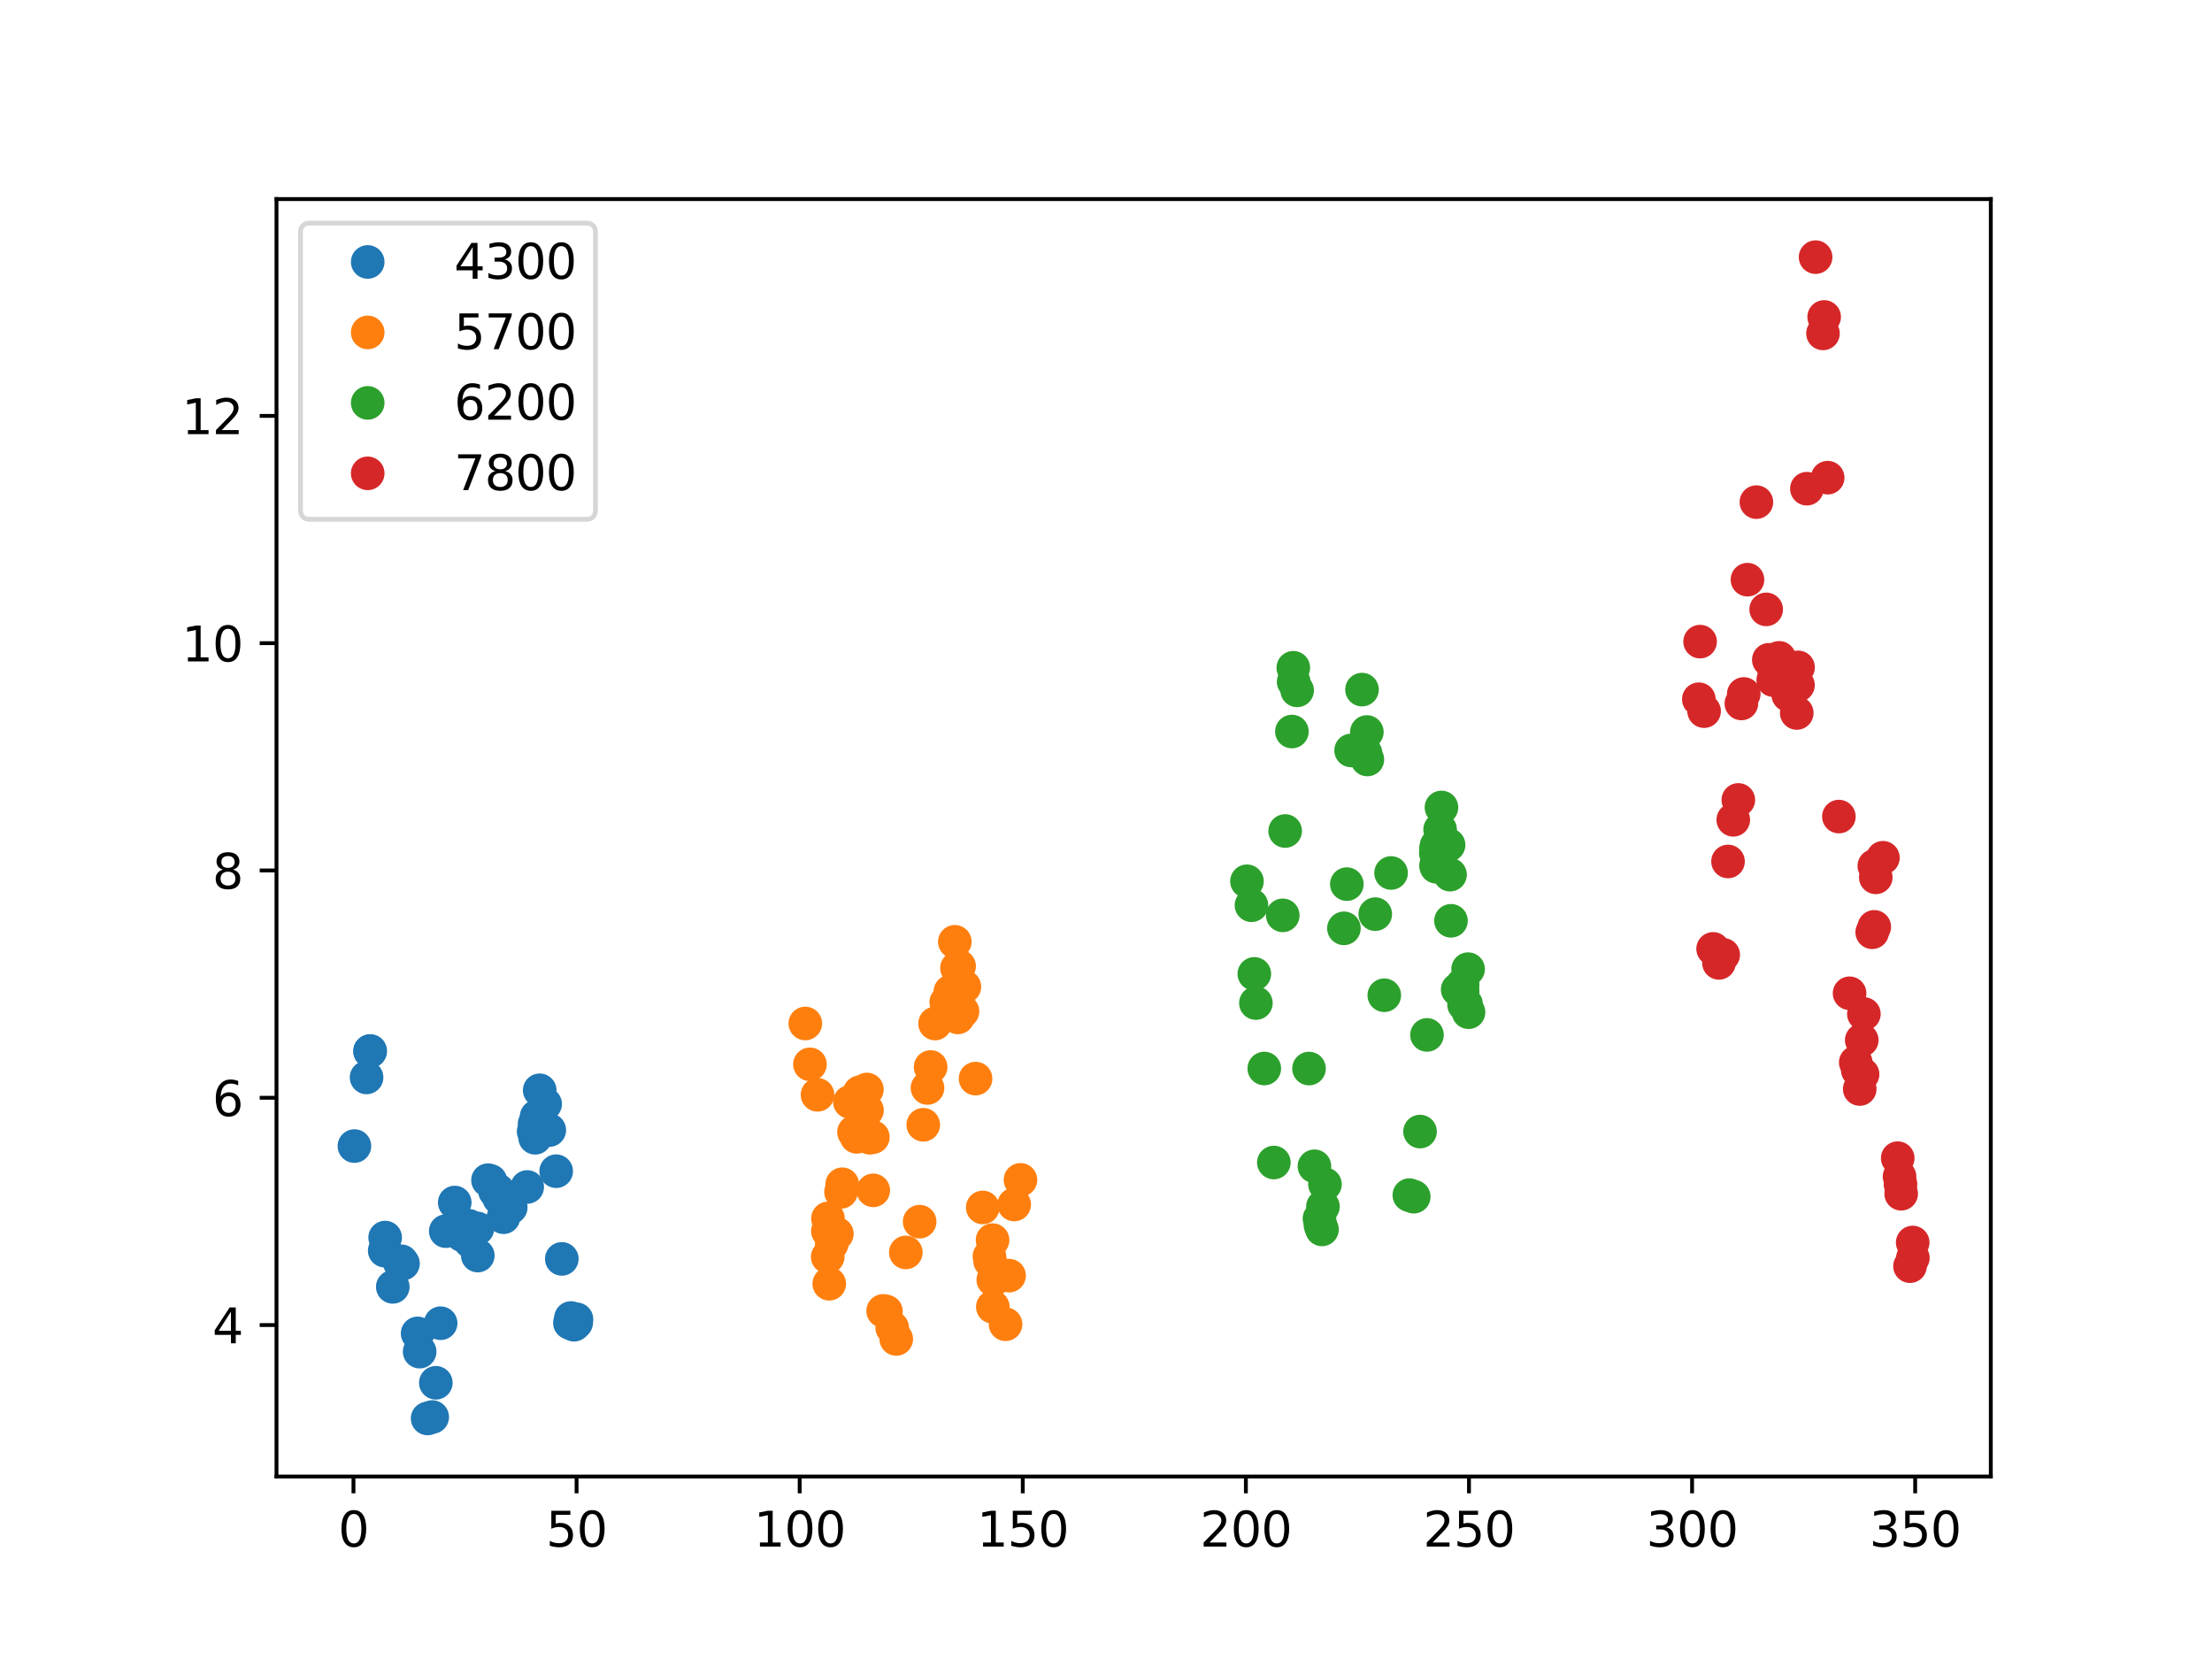 <?xml version="1.0" encoding="utf-8" standalone="no"?>
<!DOCTYPE svg PUBLIC "-//W3C//DTD SVG 1.1//EN"
  "http://www.w3.org/Graphics/SVG/1.1/DTD/svg11.dtd">
<svg xmlns:xlink="http://www.w3.org/1999/xlink" width="460.8pt" height="345.6pt" viewBox="0 0 460.8 345.6" xmlns="http://www.w3.org/2000/svg" version="1.1">
 <defs>
  <style type="text/css">*{stroke-linejoin: round; stroke-linecap: butt}</style>
 </defs>
 <g id="figure_1">
  <g id="patch_1">
   <path d="M 0 345.6 
L 460.8 345.6 
L 460.8 0 
L 0 0 
z
" style="fill: #ffffff"/>
  </g>
  <g id="axes_1">
   <g id="patch_2">
    <path d="M 57.6 307.584 
L 414.72 307.584 
L 414.72 41.472 
L 57.6 41.472 
z
" style="fill: #ffffff"/>
   </g>
   <g id="matplotlib.axis_1">
    <g id="xtick_1">
     <g id="line2d_1">
      <defs>
       <path id="m0c42918e63" d="M 0 0 
L 0 3.5 
" style="stroke: #000000; stroke-width: 0.8"/>
      </defs>
      <g>
       <use xlink:href="#m0c42918e63" x="73.635" y="307.584" style="stroke: #000000; stroke-width: 0.8"/>
      </g>
     </g>
     <g id="text_1">
      <!-- 0 -->
      <g transform="translate(70.454 322.182)scale(0.1 -0.1)">
       <defs>
        <path id="DejaVuSans-30" d="M 2034 4250 
Q 1547 4250 1301 3770 
Q 1056 3291 1056 2328 
Q 1056 1369 1301 889 
Q 1547 409 2034 409 
Q 2525 409 2770 889 
Q 3016 1369 3016 2328 
Q 3016 3291 2770 3770 
Q 2525 4250 2034 4250 
z
M 2034 4750 
Q 2819 4750 3233 4129 
Q 3647 3509 3647 2328 
Q 3647 1150 3233 529 
Q 2819 -91 2034 -91 
Q 1250 -91 836 529 
Q 422 1150 422 2328 
Q 422 3509 836 4129 
Q 1250 4750 2034 4750 
z
" transform="scale(0.016)"/>
       </defs>
       <use xlink:href="#DejaVuSans-30"/>
      </g>
     </g>
    </g>
    <g id="xtick_2">
     <g id="line2d_2">
      <g>
       <use xlink:href="#m0c42918e63" x="120.111" y="307.584" style="stroke: #000000; stroke-width: 0.8"/>
      </g>
     </g>
     <g id="text_2">
      <!-- 50 -->
      <g transform="translate(113.748 322.182)scale(0.1 -0.1)">
       <defs>
        <path id="DejaVuSans-35" d="M 691 4666 
L 3169 4666 
L 3169 4134 
L 1269 4134 
L 1269 2991 
Q 1406 3038 1543 3061 
Q 1681 3084 1819 3084 
Q 2600 3084 3056 2656 
Q 3513 2228 3513 1497 
Q 3513 744 3044 326 
Q 2575 -91 1722 -91 
Q 1428 -91 1123 -41 
Q 819 9 494 109 
L 494 744 
Q 775 591 1075 516 
Q 1375 441 1709 441 
Q 2250 441 2565 725 
Q 2881 1009 2881 1497 
Q 2881 1984 2565 2268 
Q 2250 2553 1709 2553 
Q 1456 2553 1204 2497 
Q 953 2441 691 2322 
L 691 4666 
z
" transform="scale(0.016)"/>
       </defs>
       <use xlink:href="#DejaVuSans-35"/>
       <use xlink:href="#DejaVuSans-30" x="63.623"/>
      </g>
     </g>
    </g>
    <g id="xtick_3">
     <g id="line2d_3">
      <g>
       <use xlink:href="#m0c42918e63" x="166.587" y="307.584" style="stroke: #000000; stroke-width: 0.8"/>
      </g>
     </g>
     <g id="text_3">
      <!-- 100 -->
      <g transform="translate(157.043 322.182)scale(0.1 -0.1)">
       <defs>
        <path id="DejaVuSans-31" d="M 794 531 
L 1825 531 
L 1825 4091 
L 703 3866 
L 703 4441 
L 1819 4666 
L 2450 4666 
L 2450 531 
L 3481 531 
L 3481 0 
L 794 0 
L 794 531 
z
" transform="scale(0.016)"/>
       </defs>
       <use xlink:href="#DejaVuSans-31"/>
       <use xlink:href="#DejaVuSans-30" x="63.623"/>
       <use xlink:href="#DejaVuSans-30" x="127.246"/>
      </g>
     </g>
    </g>
    <g id="xtick_4">
     <g id="line2d_4">
      <g>
       <use xlink:href="#m0c42918e63" x="213.063" y="307.584" style="stroke: #000000; stroke-width: 0.8"/>
      </g>
     </g>
     <g id="text_4">
      <!-- 150 -->
      <g transform="translate(203.519 322.182)scale(0.1 -0.1)">
       <use xlink:href="#DejaVuSans-31"/>
       <use xlink:href="#DejaVuSans-35" x="63.623"/>
       <use xlink:href="#DejaVuSans-30" x="127.246"/>
      </g>
     </g>
    </g>
    <g id="xtick_5">
     <g id="line2d_5">
      <g>
       <use xlink:href="#m0c42918e63" x="259.539" y="307.584" style="stroke: #000000; stroke-width: 0.8"/>
      </g>
     </g>
     <g id="text_5">
      <!-- 200 -->
      <g transform="translate(249.995 322.182)scale(0.1 -0.1)">
       <defs>
        <path id="DejaVuSans-32" d="M 1228 531 
L 3431 531 
L 3431 0 
L 469 0 
L 469 531 
Q 828 903 1448 1529 
Q 2069 2156 2228 2338 
Q 2531 2678 2651 2914 
Q 2772 3150 2772 3378 
Q 2772 3750 2511 3984 
Q 2250 4219 1831 4219 
Q 1534 4219 1204 4116 
Q 875 4013 500 3803 
L 500 4441 
Q 881 4594 1212 4672 
Q 1544 4750 1819 4750 
Q 2544 4750 2975 4387 
Q 3406 4025 3406 3419 
Q 3406 3131 3298 2873 
Q 3191 2616 2906 2266 
Q 2828 2175 2409 1742 
Q 1991 1309 1228 531 
z
" transform="scale(0.016)"/>
       </defs>
       <use xlink:href="#DejaVuSans-32"/>
       <use xlink:href="#DejaVuSans-30" x="63.623"/>
       <use xlink:href="#DejaVuSans-30" x="127.246"/>
      </g>
     </g>
    </g>
    <g id="xtick_6">
     <g id="line2d_6">
      <g>
       <use xlink:href="#m0c42918e63" x="306.015" y="307.584" style="stroke: #000000; stroke-width: 0.8"/>
      </g>
     </g>
     <g id="text_6">
      <!-- 250 -->
      <g transform="translate(296.471 322.182)scale(0.1 -0.1)">
       <use xlink:href="#DejaVuSans-32"/>
       <use xlink:href="#DejaVuSans-35" x="63.623"/>
       <use xlink:href="#DejaVuSans-30" x="127.246"/>
      </g>
     </g>
    </g>
    <g id="xtick_7">
     <g id="line2d_7">
      <g>
       <use xlink:href="#m0c42918e63" x="352.491" y="307.584" style="stroke: #000000; stroke-width: 0.8"/>
      </g>
     </g>
     <g id="text_7">
      <!-- 300 -->
      <g transform="translate(342.947 322.182)scale(0.1 -0.1)">
       <defs>
        <path id="DejaVuSans-33" d="M 2597 2516 
Q 3050 2419 3304 2112 
Q 3559 1806 3559 1356 
Q 3559 666 3084 287 
Q 2609 -91 1734 -91 
Q 1441 -91 1130 -33 
Q 819 25 488 141 
L 488 750 
Q 750 597 1062 519 
Q 1375 441 1716 441 
Q 2309 441 2620 675 
Q 2931 909 2931 1356 
Q 2931 1769 2642 2001 
Q 2353 2234 1838 2234 
L 1294 2234 
L 1294 2753 
L 1863 2753 
Q 2328 2753 2575 2939 
Q 2822 3125 2822 3475 
Q 2822 3834 2567 4026 
Q 2313 4219 1838 4219 
Q 1578 4219 1281 4162 
Q 984 4106 628 3988 
L 628 4550 
Q 988 4650 1302 4700 
Q 1616 4750 1894 4750 
Q 2613 4750 3031 4423 
Q 3450 4097 3450 3541 
Q 3450 3153 3228 2886 
Q 3006 2619 2597 2516 
z
" transform="scale(0.016)"/>
       </defs>
       <use xlink:href="#DejaVuSans-33"/>
       <use xlink:href="#DejaVuSans-30" x="63.623"/>
       <use xlink:href="#DejaVuSans-30" x="127.246"/>
      </g>
     </g>
    </g>
    <g id="xtick_8">
     <g id="line2d_8">
      <g>
       <use xlink:href="#m0c42918e63" x="398.967" y="307.584" style="stroke: #000000; stroke-width: 0.8"/>
      </g>
     </g>
     <g id="text_8">
      <!-- 350 -->
      <g transform="translate(389.423 322.182)scale(0.1 -0.1)">
       <use xlink:href="#DejaVuSans-33"/>
       <use xlink:href="#DejaVuSans-35" x="63.623"/>
       <use xlink:href="#DejaVuSans-30" x="127.246"/>
      </g>
     </g>
    </g>
   </g>
   <g id="matplotlib.axis_2">
    <g id="ytick_1">
     <g id="line2d_9">
      <defs>
       <path id="mbc5150719d" d="M 0 0 
L -3.5 0 
" style="stroke: #000000; stroke-width: 0.8"/>
      </defs>
      <g>
       <use xlink:href="#mbc5150719d" x="57.6" y="276.033" style="stroke: #000000; stroke-width: 0.8"/>
      </g>
     </g>
     <g id="text_9">
      <!-- 4 -->
      <g transform="translate(44.237 279.832)scale(0.1 -0.1)">
       <defs>
        <path id="DejaVuSans-34" d="M 2419 4116 
L 825 1625 
L 2419 1625 
L 2419 4116 
z
M 2253 4666 
L 3047 4666 
L 3047 1625 
L 3713 1625 
L 3713 1100 
L 3047 1100 
L 3047 0 
L 2419 0 
L 2419 1100 
L 313 1100 
L 313 1709 
L 2253 4666 
z
" transform="scale(0.016)"/>
       </defs>
       <use xlink:href="#DejaVuSans-34"/>
      </g>
     </g>
    </g>
    <g id="ytick_2">
     <g id="line2d_10">
      <g>
       <use xlink:href="#mbc5150719d" x="57.6" y="228.684" style="stroke: #000000; stroke-width: 0.8"/>
      </g>
     </g>
     <g id="text_10">
      <!-- 6 -->
      <g transform="translate(44.237 232.483)scale(0.1 -0.1)">
       <defs>
        <path id="DejaVuSans-36" d="M 2113 2584 
Q 1688 2584 1439 2293 
Q 1191 2003 1191 1497 
Q 1191 994 1439 701 
Q 1688 409 2113 409 
Q 2538 409 2786 701 
Q 3034 994 3034 1497 
Q 3034 2003 2786 2293 
Q 2538 2584 2113 2584 
z
M 3366 4563 
L 3366 3988 
Q 3128 4100 2886 4159 
Q 2644 4219 2406 4219 
Q 1781 4219 1451 3797 
Q 1122 3375 1075 2522 
Q 1259 2794 1537 2939 
Q 1816 3084 2150 3084 
Q 2853 3084 3261 2657 
Q 3669 2231 3669 1497 
Q 3669 778 3244 343 
Q 2819 -91 2113 -91 
Q 1303 -91 875 529 
Q 447 1150 447 2328 
Q 447 3434 972 4092 
Q 1497 4750 2381 4750 
Q 2619 4750 2861 4703 
Q 3103 4656 3366 4563 
z
" transform="scale(0.016)"/>
       </defs>
       <use xlink:href="#DejaVuSans-36"/>
      </g>
     </g>
    </g>
    <g id="ytick_3">
     <g id="line2d_11">
      <g>
       <use xlink:href="#mbc5150719d" x="57.6" y="181.335" style="stroke: #000000; stroke-width: 0.8"/>
      </g>
     </g>
     <g id="text_11">
      <!-- 8 -->
      <g transform="translate(44.237 185.134)scale(0.1 -0.1)">
       <defs>
        <path id="DejaVuSans-38" d="M 2034 2216 
Q 1584 2216 1326 1975 
Q 1069 1734 1069 1313 
Q 1069 891 1326 650 
Q 1584 409 2034 409 
Q 2484 409 2743 651 
Q 3003 894 3003 1313 
Q 3003 1734 2745 1975 
Q 2488 2216 2034 2216 
z
M 1403 2484 
Q 997 2584 770 2862 
Q 544 3141 544 3541 
Q 544 4100 942 4425 
Q 1341 4750 2034 4750 
Q 2731 4750 3128 4425 
Q 3525 4100 3525 3541 
Q 3525 3141 3298 2862 
Q 3072 2584 2669 2484 
Q 3125 2378 3379 2068 
Q 3634 1759 3634 1313 
Q 3634 634 3220 271 
Q 2806 -91 2034 -91 
Q 1263 -91 848 271 
Q 434 634 434 1313 
Q 434 1759 690 2068 
Q 947 2378 1403 2484 
z
M 1172 3481 
Q 1172 3119 1398 2916 
Q 1625 2713 2034 2713 
Q 2441 2713 2670 2916 
Q 2900 3119 2900 3481 
Q 2900 3844 2670 4047 
Q 2441 4250 2034 4250 
Q 1625 4250 1398 4047 
Q 1172 3844 1172 3481 
z
" transform="scale(0.016)"/>
       </defs>
       <use xlink:href="#DejaVuSans-38"/>
      </g>
     </g>
    </g>
    <g id="ytick_4">
     <g id="line2d_12">
      <g>
       <use xlink:href="#mbc5150719d" x="57.6" y="133.986" style="stroke: #000000; stroke-width: 0.8"/>
      </g>
     </g>
     <g id="text_12">
      <!-- 10 -->
      <g transform="translate(37.875 137.785)scale(0.1 -0.1)">
       <use xlink:href="#DejaVuSans-31"/>
       <use xlink:href="#DejaVuSans-30" x="63.623"/>
      </g>
     </g>
    </g>
    <g id="ytick_5">
     <g id="line2d_13">
      <g>
       <use xlink:href="#mbc5150719d" x="57.6" y="86.637" style="stroke: #000000; stroke-width: 0.8"/>
      </g>
     </g>
     <g id="text_13">
      <!-- 12 -->
      <g transform="translate(37.875 90.436)scale(0.1 -0.1)">
       <use xlink:href="#DejaVuSans-31"/>
       <use xlink:href="#DejaVuSans-32" x="63.623"/>
      </g>
     </g>
    </g>
   </g>
   <g id="line2d_14">
    <defs>
     <path id="mc70001a3a1" d="M 0 3 
C 0.796 3 1.559 2.684 2.121 2.121 
C 2.684 1.559 3 0.796 3 0 
C 3 -0.796 2.684 -1.559 2.121 -2.121 
C 1.559 -2.684 0.796 -3 0 -3 
C -0.796 -3 -1.559 -2.684 -2.121 -2.121 
C -2.684 -1.559 -3 -0.796 -3 0 
C -3 0.796 -2.684 1.559 -2.121 2.121 
C -1.559 2.684 -0.796 3 0 3 
z
" style="stroke: #1f77b4"/>
    </defs>
    <g clip-path="url(#pf4dbe68c4b)">
     <use xlink:href="#mc70001a3a1" x="111.359" y="234.12" style="fill: #1f77b4; stroke: #1f77b4"/>
     <use xlink:href="#mc70001a3a1" x="119.573" y="275.966" style="fill: #1f77b4; stroke: #1f77b4"/>
     <use xlink:href="#mc70001a3a1" x="111.17" y="235.714" style="fill: #1f77b4; stroke: #1f77b4"/>
     <use xlink:href="#mc70001a3a1" x="118.721" y="275.583" style="fill: #1f77b4; stroke: #1f77b4"/>
     <use xlink:href="#mc70001a3a1" x="80.144" y="260.532" style="fill: #1f77b4; stroke: #1f77b4"/>
     <use xlink:href="#mc70001a3a1" x="97.312" y="257.091" style="fill: #1f77b4; stroke: #1f77b4"/>
     <use xlink:href="#mc70001a3a1" x="76.363" y="224.447" style="fill: #1f77b4; stroke: #1f77b4"/>
     <use xlink:href="#mc70001a3a1" x="73.833" y="238.746" style="fill: #1f77b4; stroke: #1f77b4"/>
     <use xlink:href="#mc70001a3a1" x="118.932" y="274.567" style="fill: #1f77b4; stroke: #1f77b4"/>
     <use xlink:href="#mc70001a3a1" x="99.532" y="261.555" style="fill: #1f77b4; stroke: #1f77b4"/>
     <use xlink:href="#mc70001a3a1" x="95.219" y="255.214" style="fill: #1f77b4; stroke: #1f77b4"/>
     <use xlink:href="#mc70001a3a1" x="86.997" y="277.775" style="fill: #1f77b4; stroke: #1f77b4"/>
     <use xlink:href="#mc70001a3a1" x="87.423" y="281.573" style="fill: #1f77b4; stroke: #1f77b4"/>
     <use xlink:href="#mc70001a3a1" x="77.077" y="219.005" style="fill: #1f77b4; stroke: #1f77b4"/>
     <use xlink:href="#mc70001a3a1" x="117.035" y="262.249" style="fill: #1f77b4; stroke: #1f77b4"/>
     <use xlink:href="#mc70001a3a1" x="115.864" y="243.982" style="fill: #1f77b4; stroke: #1f77b4"/>
     <use xlink:href="#mc70001a3a1" x="96.269" y="257.315" style="fill: #1f77b4; stroke: #1f77b4"/>
     <use xlink:href="#mc70001a3a1" x="120.034" y="275.525" style="fill: #1f77b4; stroke: #1f77b4"/>
     <use xlink:href="#mc70001a3a1" x="109.825" y="247.272" style="fill: #1f77b4; stroke: #1f77b4"/>
     <use xlink:href="#mc70001a3a1" x="92.859" y="256.47" style="fill: #1f77b4; stroke: #1f77b4"/>
     <use xlink:href="#mc70001a3a1" x="94.731" y="250.509" style="fill: #1f77b4; stroke: #1f77b4"/>
     <use xlink:href="#mc70001a3a1" x="90.039" y="295.194" style="fill: #1f77b4; stroke: #1f77b4"/>
     <use xlink:href="#mc70001a3a1" x="91.792" y="275.65" style="fill: #1f77b4; stroke: #1f77b4"/>
     <use xlink:href="#mc70001a3a1" x="99.458" y="255.915" style="fill: #1f77b4; stroke: #1f77b4"/>
     <use xlink:href="#mc70001a3a1" x="120.088" y="274.831" style="fill: #1f77b4; stroke: #1f77b4"/>
     <use xlink:href="#mc70001a3a1" x="103.108" y="248.12" style="fill: #1f77b4; stroke: #1f77b4"/>
     <use xlink:href="#mc70001a3a1" x="106.398" y="251.529" style="fill: #1f77b4; stroke: #1f77b4"/>
     <use xlink:href="#mc70001a3a1" x="89.081" y="295.488" style="fill: #1f77b4; stroke: #1f77b4"/>
     <use xlink:href="#mc70001a3a1" x="83.29" y="263.05" style="fill: #1f77b4; stroke: #1f77b4"/>
     <use xlink:href="#mc70001a3a1" x="97.676" y="255.36" style="fill: #1f77b4; stroke: #1f77b4"/>
     <use xlink:href="#mc70001a3a1" x="90.793" y="288.061" style="fill: #1f77b4; stroke: #1f77b4"/>
     <use xlink:href="#mc70001a3a1" x="111.792" y="232.581" style="fill: #1f77b4; stroke: #1f77b4"/>
     <use xlink:href="#mc70001a3a1" x="83.953" y="263.224" style="fill: #1f77b4; stroke: #1f77b4"/>
     <use xlink:href="#mc70001a3a1" x="103.952" y="249.543" style="fill: #1f77b4; stroke: #1f77b4"/>
     <use xlink:href="#mc70001a3a1" x="112.428" y="227.127" style="fill: #1f77b4; stroke: #1f77b4"/>
     <use xlink:href="#mc70001a3a1" x="101.658" y="245.853" style="fill: #1f77b4; stroke: #1f77b4"/>
     <use xlink:href="#mc70001a3a1" x="111.918" y="233.74" style="fill: #1f77b4; stroke: #1f77b4"/>
     <use xlink:href="#mc70001a3a1" x="77.124" y="218.938" style="fill: #1f77b4; stroke: #1f77b4"/>
     <use xlink:href="#mc70001a3a1" x="103.753" y="247.979" style="fill: #1f77b4; stroke: #1f77b4"/>
     <use xlink:href="#mc70001a3a1" x="80.235" y="257.805" style="fill: #1f77b4; stroke: #1f77b4"/>
     <use xlink:href="#mc70001a3a1" x="97.982" y="258.653" style="fill: #1f77b4; stroke: #1f77b4"/>
     <use xlink:href="#mc70001a3a1" x="102.173" y="246.012" style="fill: #1f77b4; stroke: #1f77b4"/>
     <use xlink:href="#mc70001a3a1" x="95.282" y="256.4" style="fill: #1f77b4; stroke: #1f77b4"/>
     <use xlink:href="#mc70001a3a1" x="113.564" y="229.986" style="fill: #1f77b4; stroke: #1f77b4"/>
     <use xlink:href="#mc70001a3a1" x="104.887" y="253.569" style="fill: #1f77b4; stroke: #1f77b4"/>
     <use xlink:href="#mc70001a3a1" x="114.425" y="235.417" style="fill: #1f77b4; stroke: #1f77b4"/>
     <use xlink:href="#mc70001a3a1" x="81.822" y="268.077" style="fill: #1f77b4; stroke: #1f77b4"/>
     <use xlink:href="#mc70001a3a1" x="83.623" y="262.745" style="fill: #1f77b4; stroke: #1f77b4"/>
     <use xlink:href="#mc70001a3a1" x="111.479" y="237.019" style="fill: #1f77b4; stroke: #1f77b4"/>
     <use xlink:href="#mc70001a3a1" x="95.287" y="256.567" style="fill: #1f77b4; stroke: #1f77b4"/>
    </g>
   </g>
   <g id="line2d_15">
    <defs>
     <path id="m89692a4337" d="M 0 3 
C 0.796 3 1.559 2.684 2.121 2.121 
C 2.684 1.559 3 0.796 3 0 
C 3 -0.796 2.684 -1.559 2.121 -2.121 
C 1.559 -2.684 0.796 -3 0 -3 
C -0.796 -3 -1.559 -2.684 -2.121 -2.121 
C -2.684 -1.559 -3 -0.796 -3 0 
C -3 0.796 -2.684 1.559 -2.121 2.121 
C -1.559 2.684 -0.796 3 0 3 
z
" style="stroke: #ff7f0e"/>
    </defs>
    <g clip-path="url(#pf4dbe68c4b)">
     <use xlink:href="#m89692a4337" x="186.706" y="278.931" style="fill: #ff7f0e; stroke: #ff7f0e"/>
     <use xlink:href="#m89692a4337" x="206.252" y="262.674" style="fill: #ff7f0e; stroke: #ff7f0e"/>
     <use xlink:href="#m89692a4337" x="197.988" y="206.557" style="fill: #ff7f0e; stroke: #ff7f0e"/>
     <use xlink:href="#m89692a4337" x="172.747" y="267.431" style="fill: #ff7f0e; stroke: #ff7f0e"/>
     <use xlink:href="#m89692a4337" x="193.216" y="226.641" style="fill: #ff7f0e; stroke: #ff7f0e"/>
     <use xlink:href="#m89692a4337" x="180.596" y="226.959" style="fill: #ff7f0e; stroke: #ff7f0e"/>
     <use xlink:href="#m89692a4337" x="173.268" y="259.108" style="fill: #ff7f0e; stroke: #ff7f0e"/>
     <use xlink:href="#m89692a4337" x="199.532" y="211.949" style="fill: #ff7f0e; stroke: #ff7f0e"/>
     <use xlink:href="#m89692a4337" x="206.115" y="261.733" style="fill: #ff7f0e; stroke: #ff7f0e"/>
     <use xlink:href="#m89692a4337" x="206.824" y="272.249" style="fill: #ff7f0e; stroke: #ff7f0e"/>
     <use xlink:href="#m89692a4337" x="177.898" y="235.835" style="fill: #ff7f0e; stroke: #ff7f0e"/>
     <use xlink:href="#m89692a4337" x="179.109" y="227.531" style="fill: #ff7f0e; stroke: #ff7f0e"/>
     <use xlink:href="#m89692a4337" x="181.913" y="247.973" style="fill: #ff7f0e; stroke: #ff7f0e"/>
     <use xlink:href="#m89692a4337" x="200.9" y="205.547" style="fill: #ff7f0e; stroke: #ff7f0e"/>
     <use xlink:href="#m89692a4337" x="178.446" y="236.826" style="fill: #ff7f0e; stroke: #ff7f0e"/>
     <use xlink:href="#m89692a4337" x="211.275" y="250.921" style="fill: #ff7f0e; stroke: #ff7f0e"/>
     <use xlink:href="#m89692a4337" x="175.454" y="246.705" style="fill: #ff7f0e; stroke: #ff7f0e"/>
     <use xlink:href="#m89692a4337" x="203.227" y="224.697" style="fill: #ff7f0e; stroke: #ff7f0e"/>
     <use xlink:href="#m89692a4337" x="181.834" y="236.882" style="fill: #ff7f0e; stroke: #ff7f0e"/>
     <use xlink:href="#m89692a4337" x="181.175" y="237.015" style="fill: #ff7f0e; stroke: #ff7f0e"/>
     <use xlink:href="#m89692a4337" x="198.794" y="207.611" style="fill: #ff7f0e; stroke: #ff7f0e"/>
     <use xlink:href="#m89692a4337" x="172.461" y="256.462" style="fill: #ff7f0e; stroke: #ff7f0e"/>
     <use xlink:href="#m89692a4337" x="209.479" y="275.866" style="fill: #ff7f0e; stroke: #ff7f0e"/>
     <use xlink:href="#m89692a4337" x="200.509" y="210.692" style="fill: #ff7f0e; stroke: #ff7f0e"/>
     <use xlink:href="#m89692a4337" x="204.726" y="251.532" style="fill: #ff7f0e; stroke: #ff7f0e"/>
     <use xlink:href="#m89692a4337" x="194.792" y="213.218" style="fill: #ff7f0e; stroke: #ff7f0e"/>
     <use xlink:href="#m89692a4337" x="212.584" y="245.787" style="fill: #ff7f0e; stroke: #ff7f0e"/>
     <use xlink:href="#m89692a4337" x="184.565" y="273.207" style="fill: #ff7f0e; stroke: #ff7f0e"/>
     <use xlink:href="#m89692a4337" x="185.867" y="276.601" style="fill: #ff7f0e; stroke: #ff7f0e"/>
     <use xlink:href="#m89692a4337" x="167.761" y="213.209" style="fill: #ff7f0e; stroke: #ff7f0e"/>
     <use xlink:href="#m89692a4337" x="197.121" y="208.778" style="fill: #ff7f0e; stroke: #ff7f0e"/>
     <use xlink:href="#m89692a4337" x="170.306" y="228.074" style="fill: #ff7f0e; stroke: #ff7f0e"/>
     <use xlink:href="#m89692a4337" x="174.335" y="257.031" style="fill: #ff7f0e; stroke: #ff7f0e"/>
     <use xlink:href="#m89692a4337" x="172.48" y="253.822" style="fill: #ff7f0e; stroke: #ff7f0e"/>
     <use xlink:href="#m89692a4337" x="192.333" y="234.311" style="fill: #ff7f0e; stroke: #ff7f0e"/>
     <use xlink:href="#m89692a4337" x="191.578" y="254.495" style="fill: #ff7f0e; stroke: #ff7f0e"/>
     <use xlink:href="#m89692a4337" x="199.357" y="201.658" style="fill: #ff7f0e; stroke: #ff7f0e"/>
     <use xlink:href="#m89692a4337" x="183.974" y="273.086" style="fill: #ff7f0e; stroke: #ff7f0e"/>
     <use xlink:href="#m89692a4337" x="198.906" y="196.192" style="fill: #ff7f0e; stroke: #ff7f0e"/>
     <use xlink:href="#m89692a4337" x="168.726" y="221.72" style="fill: #ff7f0e; stroke: #ff7f0e"/>
     <use xlink:href="#m89692a4337" x="172.426" y="261.832" style="fill: #ff7f0e; stroke: #ff7f0e"/>
     <use xlink:href="#m89692a4337" x="180.612" y="231.287" style="fill: #ff7f0e; stroke: #ff7f0e"/>
     <use xlink:href="#m89692a4337" x="210.208" y="265.738" style="fill: #ff7f0e; stroke: #ff7f0e"/>
     <use xlink:href="#m89692a4337" x="188.7" y="260.903" style="fill: #ff7f0e; stroke: #ff7f0e"/>
     <use xlink:href="#m89692a4337" x="177.043" y="229.553" style="fill: #ff7f0e; stroke: #ff7f0e"/>
     <use xlink:href="#m89692a4337" x="199.803" y="201.282" style="fill: #ff7f0e; stroke: #ff7f0e"/>
     <use xlink:href="#m89692a4337" x="175.196" y="248.294" style="fill: #ff7f0e; stroke: #ff7f0e"/>
     <use xlink:href="#m89692a4337" x="193.867" y="222.27" style="fill: #ff7f0e; stroke: #ff7f0e"/>
     <use xlink:href="#m89692a4337" x="206.92" y="266.603" style="fill: #ff7f0e; stroke: #ff7f0e"/>
     <use xlink:href="#m89692a4337" x="206.77" y="258.338" style="fill: #ff7f0e; stroke: #ff7f0e"/>
    </g>
   </g>
   <g id="line2d_16">
    <defs>
     <path id="m8918e01b8e" d="M 0 3 
C 0.796 3 1.559 2.684 2.121 2.121 
C 2.684 1.559 3 0.796 3 0 
C 3 -0.796 2.684 -1.559 2.121 -2.121 
C 1.559 -2.684 0.796 -3 0 -3 
C -0.796 -3 -1.559 -2.684 -2.121 -2.121 
C -2.684 -1.559 -3 -0.796 -3 0 
C -3 0.796 -2.684 1.559 -2.121 2.121 
C -1.559 2.684 -0.796 3 0 3 
z
" style="stroke: #2ca02c"/>
    </defs>
    <g clip-path="url(#pf4dbe68c4b)">
     <use xlink:href="#m8918e01b8e" x="260.704" y="188.579" style="fill: #2ca02c; stroke: #2ca02c"/>
     <use xlink:href="#m8918e01b8e" x="299.255" y="176.156" style="fill: #2ca02c; stroke: #2ca02c"/>
     <use xlink:href="#m8918e01b8e" x="300.001" y="172.807" style="fill: #2ca02c; stroke: #2ca02c"/>
     <use xlink:href="#m8918e01b8e" x="270.22" y="143.815" style="fill: #2ca02c; stroke: #2ca02c"/>
     <use xlink:href="#m8918e01b8e" x="284.741" y="152.49" style="fill: #2ca02c; stroke: #2ca02c"/>
     <use xlink:href="#m8918e01b8e" x="294.508" y="249.291" style="fill: #2ca02c; stroke: #2ca02c"/>
     <use xlink:href="#m8918e01b8e" x="283.731" y="143.657" style="fill: #2ca02c; stroke: #2ca02c"/>
     <use xlink:href="#m8918e01b8e" x="301.77" y="176.014" style="fill: #2ca02c; stroke: #2ca02c"/>
     <use xlink:href="#m8918e01b8e" x="293.594" y="248.968" style="fill: #2ca02c; stroke: #2ca02c"/>
     <use xlink:href="#m8918e01b8e" x="299.137" y="176.896" style="fill: #2ca02c; stroke: #2ca02c"/>
     <use xlink:href="#m8918e01b8e" x="261.626" y="208.957" style="fill: #2ca02c; stroke: #2ca02c"/>
     <use xlink:href="#m8918e01b8e" x="302.267" y="191.819" style="fill: #2ca02c; stroke: #2ca02c"/>
     <use xlink:href="#m8918e01b8e" x="269.494" y="142.024" style="fill: #2ca02c; stroke: #2ca02c"/>
     <use xlink:href="#m8918e01b8e" x="297.267" y="215.592" style="fill: #2ca02c; stroke: #2ca02c"/>
     <use xlink:href="#m8918e01b8e" x="269.418" y="139.108" style="fill: #2ca02c; stroke: #2ca02c"/>
     <use xlink:href="#m8918e01b8e" x="302.068" y="182.205" style="fill: #2ca02c; stroke: #2ca02c"/>
     <use xlink:href="#m8918e01b8e" x="295.821" y="235.726" style="fill: #2ca02c; stroke: #2ca02c"/>
     <use xlink:href="#m8918e01b8e" x="261.299" y="202.879" style="fill: #2ca02c; stroke: #2ca02c"/>
     <use xlink:href="#m8918e01b8e" x="267.722" y="173.113" style="fill: #2ca02c; stroke: #2ca02c"/>
     <use xlink:href="#m8918e01b8e" x="273.822" y="242.956" style="fill: #2ca02c; stroke: #2ca02c"/>
     <use xlink:href="#m8918e01b8e" x="279.966" y="193.388" style="fill: #2ca02c; stroke: #2ca02c"/>
     <use xlink:href="#m8918e01b8e" x="276.014" y="246.71" style="fill: #2ca02c; stroke: #2ca02c"/>
     <use xlink:href="#m8918e01b8e" x="280.571" y="184.179" style="fill: #2ca02c; stroke: #2ca02c"/>
     <use xlink:href="#m8918e01b8e" x="274.869" y="253.855" style="fill: #2ca02c; stroke: #2ca02c"/>
     <use xlink:href="#m8918e01b8e" x="305.406" y="209.174" style="fill: #2ca02c; stroke: #2ca02c"/>
     <use xlink:href="#m8918e01b8e" x="289.786" y="181.857" style="fill: #2ca02c; stroke: #2ca02c"/>
     <use xlink:href="#m8918e01b8e" x="275.395" y="256.108" style="fill: #2ca02c; stroke: #2ca02c"/>
     <use xlink:href="#m8918e01b8e" x="281.459" y="156.333" style="fill: #2ca02c; stroke: #2ca02c"/>
     <use xlink:href="#m8918e01b8e" x="304.988" y="209.278" style="fill: #2ca02c; stroke: #2ca02c"/>
     <use xlink:href="#m8918e01b8e" x="303.664" y="206.142" style="fill: #2ca02c; stroke: #2ca02c"/>
     <use xlink:href="#m8918e01b8e" x="288.371" y="207.328" style="fill: #2ca02c; stroke: #2ca02c"/>
     <use xlink:href="#m8918e01b8e" x="299.165" y="180.248" style="fill: #2ca02c; stroke: #2ca02c"/>
     <use xlink:href="#m8918e01b8e" x="272.693" y="222.6" style="fill: #2ca02c; stroke: #2ca02c"/>
     <use xlink:href="#m8918e01b8e" x="284.849" y="158.217" style="fill: #2ca02c; stroke: #2ca02c"/>
     <use xlink:href="#m8918e01b8e" x="269.128" y="152.392" style="fill: #2ca02c; stroke: #2ca02c"/>
     <use xlink:href="#m8918e01b8e" x="305.923" y="210.863" style="fill: #2ca02c; stroke: #2ca02c"/>
     <use xlink:href="#m8918e01b8e" x="299.106" y="177.715" style="fill: #2ca02c; stroke: #2ca02c"/>
     <use xlink:href="#m8918e01b8e" x="275.082" y="255.262" style="fill: #2ca02c; stroke: #2ca02c"/>
     <use xlink:href="#m8918e01b8e" x="259.764" y="183.588" style="fill: #2ca02c; stroke: #2ca02c"/>
     <use xlink:href="#m8918e01b8e" x="286.492" y="190.435" style="fill: #2ca02c; stroke: #2ca02c"/>
     <use xlink:href="#m8918e01b8e" x="299.222" y="180.566" style="fill: #2ca02c; stroke: #2ca02c"/>
     <use xlink:href="#m8918e01b8e" x="263.374" y="222.59" style="fill: #2ca02c; stroke: #2ca02c"/>
     <use xlink:href="#m8918e01b8e" x="304.691" y="206.544" style="fill: #2ca02c; stroke: #2ca02c"/>
     <use xlink:href="#m8918e01b8e" x="275.592" y="251.349" style="fill: #2ca02c; stroke: #2ca02c"/>
     <use xlink:href="#m8918e01b8e" x="304.691" y="205.085" style="fill: #2ca02c; stroke: #2ca02c"/>
     <use xlink:href="#m8918e01b8e" x="300.282" y="168.207" style="fill: #2ca02c; stroke: #2ca02c"/>
     <use xlink:href="#m8918e01b8e" x="305.832" y="201.892" style="fill: #2ca02c; stroke: #2ca02c"/>
     <use xlink:href="#m8918e01b8e" x="265.366" y="242.173" style="fill: #2ca02c; stroke: #2ca02c"/>
     <use xlink:href="#m8918e01b8e" x="267.221" y="190.681" style="fill: #2ca02c; stroke: #2ca02c"/>
     <use xlink:href="#m8918e01b8e" x="284.458" y="156.883" style="fill: #2ca02c; stroke: #2ca02c"/>
    </g>
   </g>
   <g id="line2d_17">
    <defs>
     <path id="m2715ce051a" d="M 0 3 
C 0.796 3 1.559 2.684 2.121 2.121 
C 2.684 1.559 3 0.796 3 0 
C 3 -0.796 2.684 -1.559 2.121 -2.121 
C 1.559 -2.684 0.796 -3 0 -3 
C -0.796 -3 -1.559 -2.684 -2.121 -2.121 
C -2.684 -1.559 -3 -0.796 -3 0 
C -3 0.796 -2.684 1.559 -2.121 2.121 
C -1.559 2.684 -0.796 3 0 3 
z
" style="stroke: #d62728"/>
    </defs>
    <g clip-path="url(#pf4dbe68c4b)">
     <use xlink:href="#m2715ce051a" x="369.954" y="140.488" style="fill: #d62728; stroke: #d62728"/>
     <use xlink:href="#m2715ce051a" x="390.759" y="182.767" style="fill: #d62728; stroke: #d62728"/>
     <use xlink:href="#m2715ce051a" x="374.553" y="142.719" style="fill: #d62728; stroke: #d62728"/>
     <use xlink:href="#m2715ce051a" x="395.71" y="245.092" style="fill: #d62728; stroke: #d62728"/>
     <use xlink:href="#m2715ce051a" x="361.074" y="170.783" style="fill: #d62728; stroke: #d62728"/>
     <use xlink:href="#m2715ce051a" x="374.568" y="139.022" style="fill: #d62728; stroke: #d62728"/>
     <use xlink:href="#m2715ce051a" x="395.331" y="241.267" style="fill: #d62728; stroke: #d62728"/>
     <use xlink:href="#m2715ce051a" x="362.125" y="166.643" style="fill: #d62728; stroke: #d62728"/>
     <use xlink:href="#m2715ce051a" x="358.091" y="200.588" style="fill: #d62728; stroke: #d62728"/>
     <use xlink:href="#m2715ce051a" x="354.995" y="148.145" style="fill: #d62728; stroke: #d62728"/>
     <use xlink:href="#m2715ce051a" x="365.887" y="104.602" style="fill: #d62728; stroke: #d62728"/>
     <use xlink:href="#m2715ce051a" x="379.761" y="69.455" style="fill: #d62728; stroke: #d62728"/>
     <use xlink:href="#m2715ce051a" x="387.107" y="222.888" style="fill: #d62728; stroke: #d62728"/>
     <use xlink:href="#m2715ce051a" x="380.006" y="66.026" style="fill: #d62728; stroke: #d62728"/>
     <use xlink:href="#m2715ce051a" x="369.401" y="141.685" style="fill: #d62728; stroke: #d62728"/>
     <use xlink:href="#m2715ce051a" x="387.417" y="226.864" style="fill: #d62728; stroke: #d62728"/>
     <use xlink:href="#m2715ce051a" x="388.01" y="223.793" style="fill: #d62728; stroke: #d62728"/>
     <use xlink:href="#m2715ce051a" x="354.163" y="133.661" style="fill: #d62728; stroke: #d62728"/>
     <use xlink:href="#m2715ce051a" x="356.874" y="197.668" style="fill: #d62728; stroke: #d62728"/>
     <use xlink:href="#m2715ce051a" x="396.052" y="248.68" style="fill: #d62728; stroke: #d62728"/>
     <use xlink:href="#m2715ce051a" x="374.298" y="148.526" style="fill: #d62728; stroke: #d62728"/>
     <use xlink:href="#m2715ce051a" x="368.478" y="137.454" style="fill: #d62728; stroke: #d62728"/>
     <use xlink:href="#m2715ce051a" x="387.835" y="216.681" style="fill: #d62728; stroke: #d62728"/>
     <use xlink:href="#m2715ce051a" x="387.011" y="222.948" style="fill: #d62728; stroke: #d62728"/>
     <use xlink:href="#m2715ce051a" x="397.888" y="263.766" style="fill: #d62728; stroke: #d62728"/>
     <use xlink:href="#m2715ce051a" x="388.282" y="211.227" style="fill: #d62728; stroke: #d62728"/>
     <use xlink:href="#m2715ce051a" x="358.981" y="198.905" style="fill: #d62728; stroke: #d62728"/>
     <use xlink:href="#m2715ce051a" x="395.905" y="246.692" style="fill: #d62728; stroke: #d62728"/>
     <use xlink:href="#m2715ce051a" x="369.467" y="139.176" style="fill: #d62728; stroke: #d62728"/>
     <use xlink:href="#m2715ce051a" x="372.532" y="144.776" style="fill: #d62728; stroke: #d62728"/>
     <use xlink:href="#m2715ce051a" x="385.302" y="206.918" style="fill: #d62728; stroke: #d62728"/>
     <use xlink:href="#m2715ce051a" x="386.586" y="221.318" style="fill: #d62728; stroke: #d62728"/>
     <use xlink:href="#m2715ce051a" x="370.64" y="137.044" style="fill: #d62728; stroke: #d62728"/>
     <use xlink:href="#m2715ce051a" x="398.45" y="258.837" style="fill: #d62728; stroke: #d62728"/>
     <use xlink:href="#m2715ce051a" x="359.979" y="179.459" style="fill: #d62728; stroke: #d62728"/>
     <use xlink:href="#m2715ce051a" x="380.737" y="99.508" style="fill: #d62728; stroke: #d62728"/>
     <use xlink:href="#m2715ce051a" x="398.487" y="262.049" style="fill: #d62728; stroke: #d62728"/>
     <use xlink:href="#m2715ce051a" x="390.46" y="180.384" style="fill: #d62728; stroke: #d62728"/>
     <use xlink:href="#m2715ce051a" x="392.247" y="178.687" style="fill: #d62728; stroke: #d62728"/>
     <use xlink:href="#m2715ce051a" x="378.223" y="53.568" style="fill: #d62728; stroke: #d62728"/>
     <use xlink:href="#m2715ce051a" x="363.259" y="144.566" style="fill: #d62728; stroke: #d62728"/>
     <use xlink:href="#m2715ce051a" x="367.928" y="126.946" style="fill: #d62728; stroke: #d62728"/>
     <use xlink:href="#m2715ce051a" x="376.409" y="101.807" style="fill: #d62728; stroke: #d62728"/>
     <use xlink:href="#m2715ce051a" x="370.043" y="137.269" style="fill: #d62728; stroke: #d62728"/>
     <use xlink:href="#m2715ce051a" x="390.445" y="193.085" style="fill: #d62728; stroke: #d62728"/>
     <use xlink:href="#m2715ce051a" x="383.072" y="170.107" style="fill: #d62728; stroke: #d62728"/>
     <use xlink:href="#m2715ce051a" x="362.762" y="146.544" style="fill: #d62728; stroke: #d62728"/>
     <use xlink:href="#m2715ce051a" x="390.013" y="194.207" style="fill: #d62728; stroke: #d62728"/>
     <use xlink:href="#m2715ce051a" x="364.03" y="120.758" style="fill: #d62728; stroke: #d62728"/>
     <use xlink:href="#m2715ce051a" x="353.899" y="145.664" style="fill: #d62728; stroke: #d62728"/>
    </g>
   </g>
   <g id="patch_3">
    <path d="M 57.6 307.584 
L 57.6 41.472 
" style="fill: none; stroke: #000000; stroke-width: 0.8; stroke-linejoin: miter; stroke-linecap: square"/>
   </g>
   <g id="patch_4">
    <path d="M 414.72 307.584 
L 414.72 41.472 
" style="fill: none; stroke: #000000; stroke-width: 0.8; stroke-linejoin: miter; stroke-linecap: square"/>
   </g>
   <g id="patch_5">
    <path d="M 57.6 307.584 
L 414.72 307.584 
" style="fill: none; stroke: #000000; stroke-width: 0.8; stroke-linejoin: miter; stroke-linecap: square"/>
   </g>
   <g id="patch_6">
    <path d="M 57.6 41.472 
L 414.72 41.472 
" style="fill: none; stroke: #000000; stroke-width: 0.8; stroke-linejoin: miter; stroke-linecap: square"/>
   </g>
   <g id="legend_1">
    <g id="patch_7">
     <path d="M 64.6 108.184 
L 122.05 108.184 
Q 124.05 108.184 124.05 106.184 
L 124.05 48.472 
Q 124.05 46.472 122.05 46.472 
L 64.6 46.472 
Q 62.6 46.472 62.6 48.472 
L 62.6 106.184 
Q 62.6 108.184 64.6 108.184 
z
" style="fill: #ffffff; opacity: 0.8; stroke: #cccccc; stroke-linejoin: miter"/>
    </g>
    <g id="line2d_18">
     <g>
      <use xlink:href="#mc70001a3a1" x="76.6" y="54.57" style="fill: #1f77b4; stroke: #1f77b4"/>
     </g>
    </g>
    <g id="text_14">
     <!-- 4300 -->
     <g transform="translate(94.6 58.07)scale(0.1 -0.1)">
      <use xlink:href="#DejaVuSans-34"/>
      <use xlink:href="#DejaVuSans-33" x="63.623"/>
      <use xlink:href="#DejaVuSans-30" x="127.246"/>
      <use xlink:href="#DejaVuSans-30" x="190.869"/>
     </g>
    </g>
    <g id="line2d_19">
     <g>
      <use xlink:href="#m89692a4337" x="76.6" y="69.249" style="fill: #ff7f0e; stroke: #ff7f0e"/>
     </g>
    </g>
    <g id="text_15">
     <!-- 5700 -->
     <g transform="translate(94.6 72.749)scale(0.1 -0.1)">
      <defs>
       <path id="DejaVuSans-37" d="M 525 4666 
L 3525 4666 
L 3525 4397 
L 1831 0 
L 1172 0 
L 2766 4134 
L 525 4134 
L 525 4666 
z
" transform="scale(0.016)"/>
      </defs>
      <use xlink:href="#DejaVuSans-35"/>
      <use xlink:href="#DejaVuSans-37" x="63.623"/>
      <use xlink:href="#DejaVuSans-30" x="127.246"/>
      <use xlink:href="#DejaVuSans-30" x="190.869"/>
     </g>
    </g>
    <g id="line2d_20">
     <g>
      <use xlink:href="#m8918e01b8e" x="76.6" y="83.927" style="fill: #2ca02c; stroke: #2ca02c"/>
     </g>
    </g>
    <g id="text_16">
     <!-- 6200 -->
     <g transform="translate(94.6 87.427)scale(0.1 -0.1)">
      <use xlink:href="#DejaVuSans-36"/>
      <use xlink:href="#DejaVuSans-32" x="63.623"/>
      <use xlink:href="#DejaVuSans-30" x="127.246"/>
      <use xlink:href="#DejaVuSans-30" x="190.869"/>
     </g>
    </g>
    <g id="line2d_21">
     <g>
      <use xlink:href="#m2715ce051a" x="76.6" y="98.605" style="fill: #d62728; stroke: #d62728"/>
     </g>
    </g>
    <g id="text_17">
     <!-- 7800 -->
     <g transform="translate(94.6 102.105)scale(0.1 -0.1)">
      <use xlink:href="#DejaVuSans-37"/>
      <use xlink:href="#DejaVuSans-38" x="63.623"/>
      <use xlink:href="#DejaVuSans-30" x="127.246"/>
      <use xlink:href="#DejaVuSans-30" x="190.869"/>
     </g>
    </g>
   </g>
  </g>
 </g>
 <defs>
  <clipPath id="pf4dbe68c4b">
   <rect x="57.6" y="41.472" width="357.12" height="266.112"/>
  </clipPath>
 </defs>
</svg>
